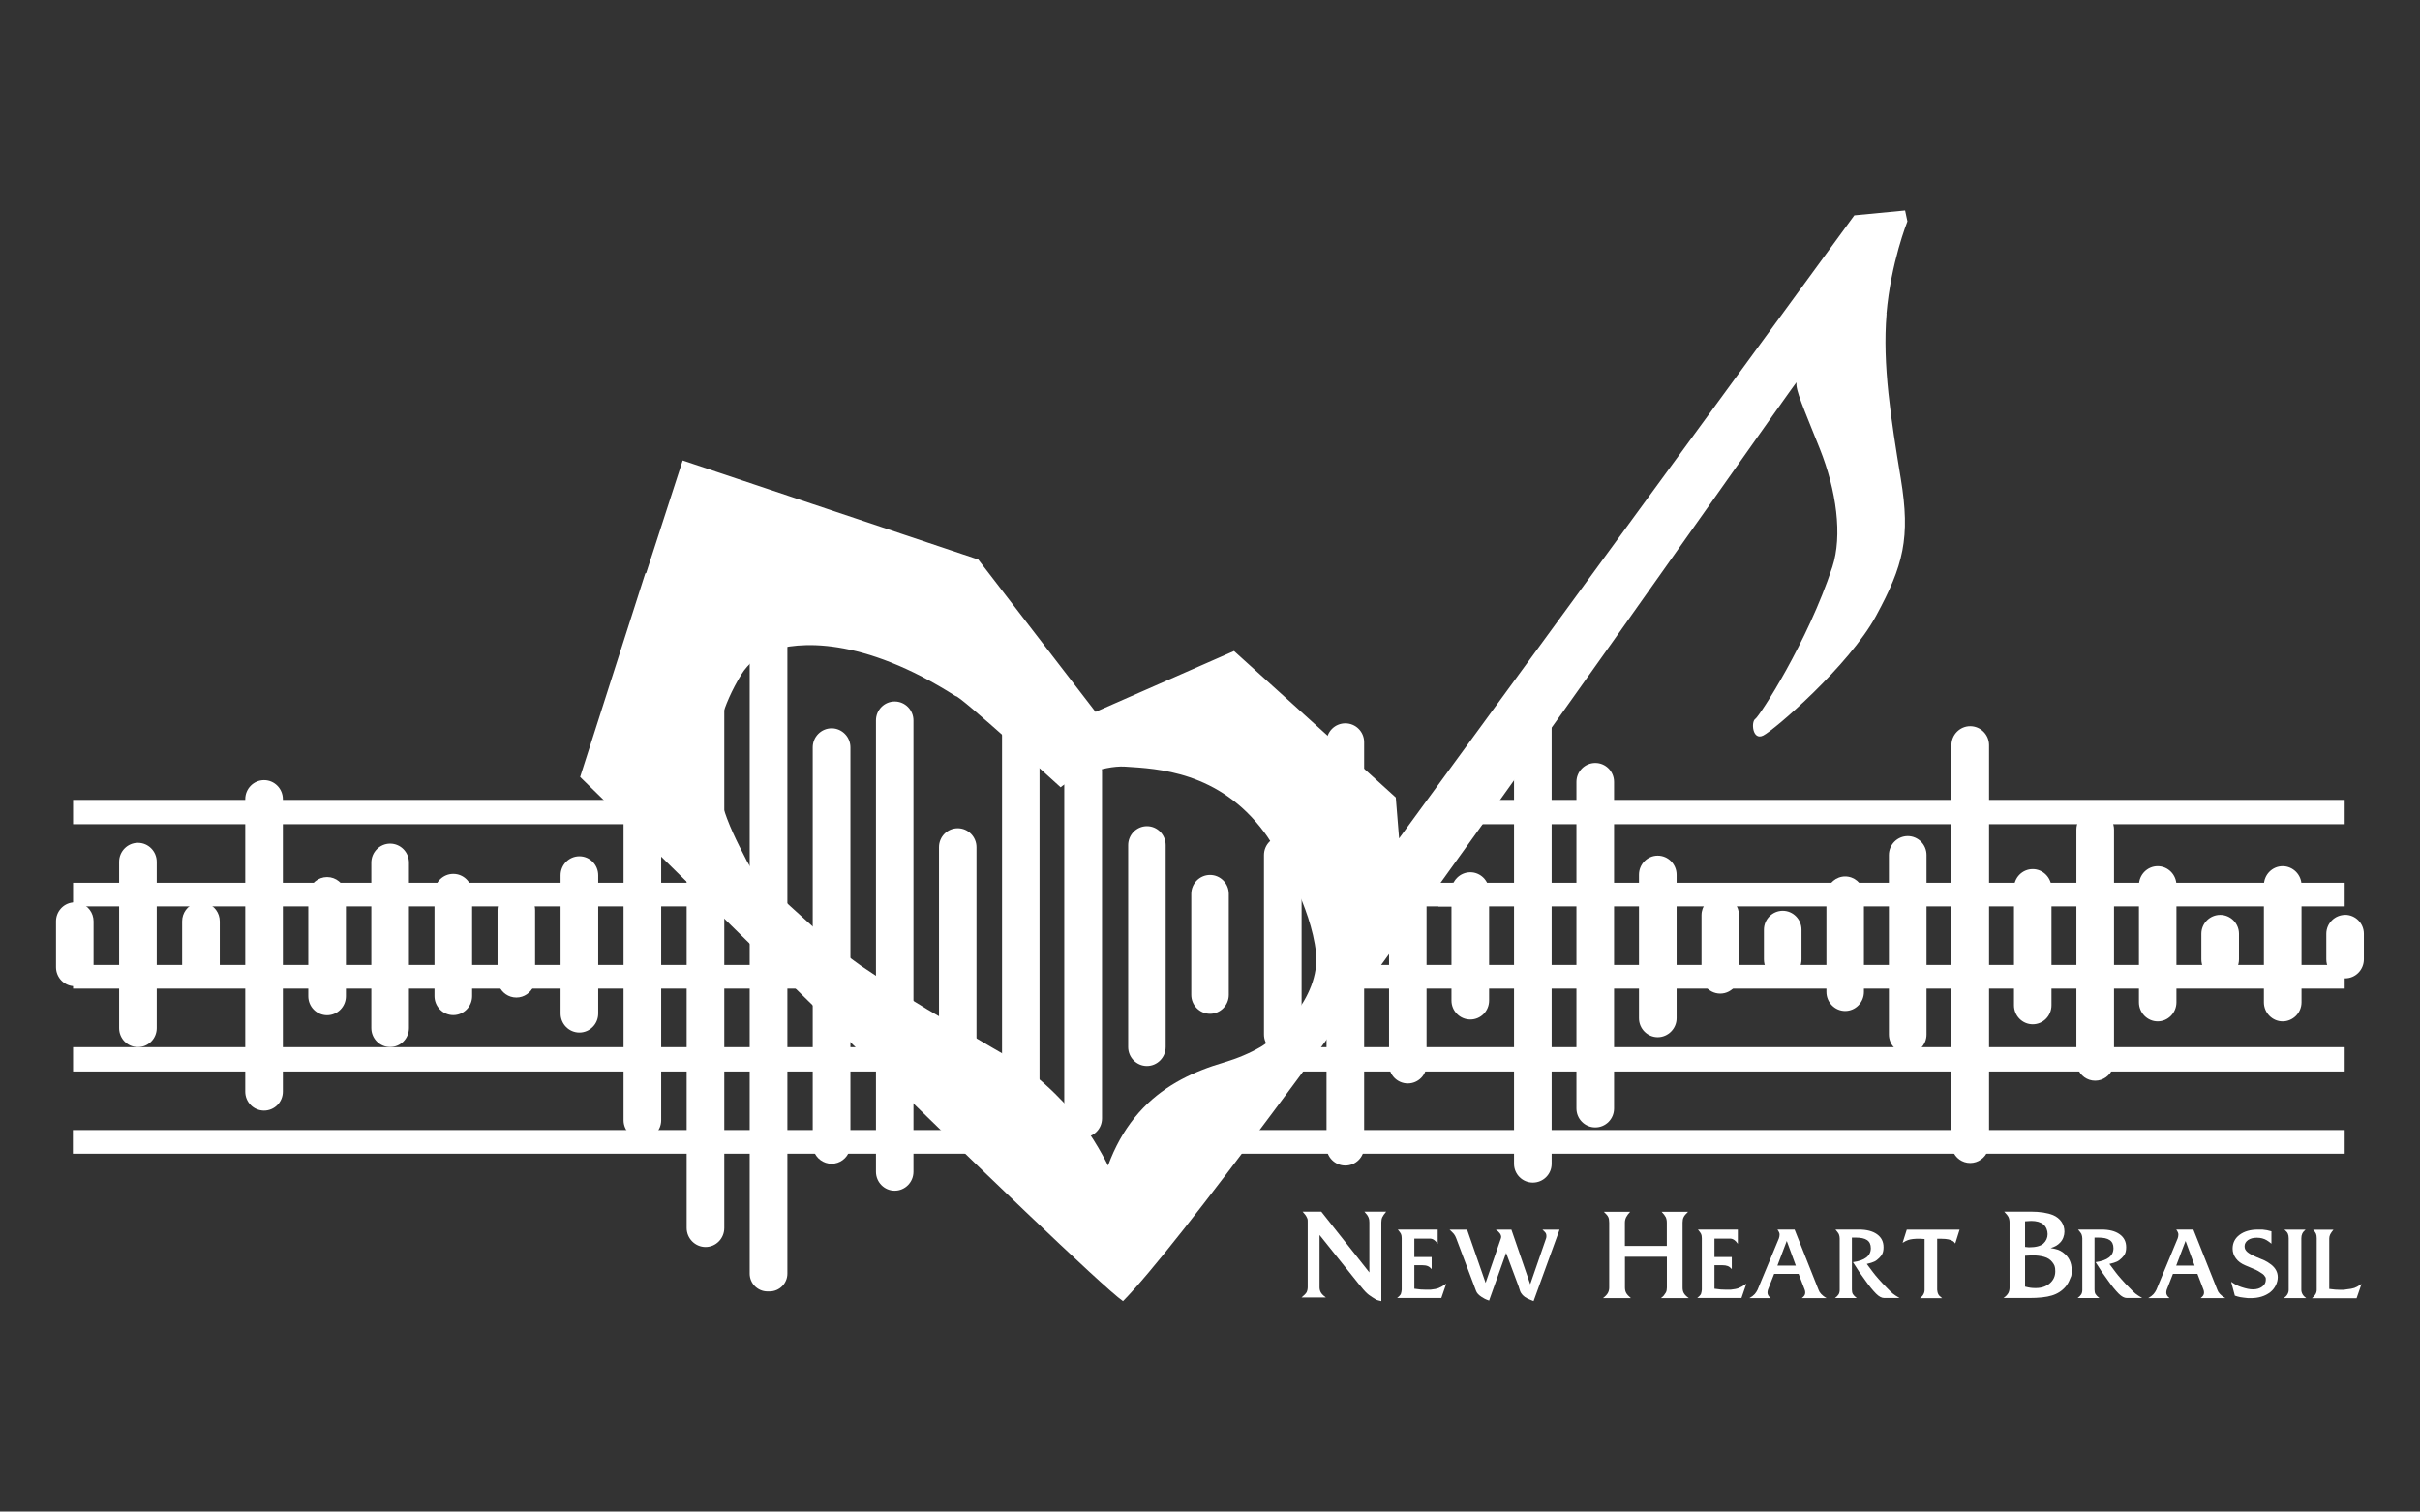 <?xml version="1.0" standalone="no"?>
<!DOCTYPE svg PUBLIC "-//W3C//DTD SVG 1.1//EN" "http://www.w3.org/Graphics/SVG/1.1/DTD/svg11.dtd">
<svg xmlns="http://www.w3.org/2000/svg" id="Layer_1" version="1.1" viewBox="0 0 3884.9 2426.6" width="3884.9" height="2426.6">
  <rect x="0" y="0" width="3884.9" height="2426.6" fill="#333333" stroke="none"/>
  <!-- Generator: Adobe Illustrator 29.3.1, SVG Export Plug-In . SVG Version: 2.1.0 Build 151)  -->
  <defs>
    <style>
      .st0 {
        fill: #fff;
      }
    </style>
  </defs>
  <g>
    <path class="st0" d="M2089.5,2082.8c4-3.2,6.6-5.9,8-8.2,1.2-2.5,1.8-5.4,1.8-8.6v-103.5c0-2.5,0-4.2-.2-4.9-.1-.7-.5-1.8-1.2-3.2-.7-1.5-1.5-2.9-2.5-4.2-1-1.3-2.4-3-4.3-5.1h30l77.2,97.6v-80.2c0-3.3-.4-5.9-1.2-7.7-.8-1.8-1.6-3.3-2.4-4.4-.8-1.1-2.2-2.8-4.4-5.3h35c-3.2,3.8-5.3,6.8-6.3,9.1-1,2.2-1.5,5-1.5,8.3v126.3c-3.6-.8-6-1.4-7.2-1.9-1.2-.5-3.7-2-7.4-4.4-2.2-1.4-4-2.7-5.5-3.8-1.5-1.1-3.3-2.8-5.4-4.9-2.1-2.1-4.7-5.2-7.9-9.2-.9-.9-1.7-1.8-2.5-2.9-1.3-1.5-2.2-2.7-2.7-3.4l-60.6-75.7v83.9c0,2.8.6,5.5,1.9,8,1.3,2.5,4,5.3,8.2,8.4h-38.8Z"/>
    <path class="st0" d="M2242.6,2084c3.1-2.5,5.2-4.7,6.2-6.6.3-.9.6-2,.9-3.4.3-1.3.5-2.5.5-3.5v-82.7c0-2.8-.4-5.1-1.1-6.7-.7-1.6-2.4-4-5.2-7.2h64.1v22.9c-3.7-5.6-8-8.4-12.6-8.4h-24.9v29.6h27.8v19.4c-2-2.3-4.1-4-6.4-4.9-2.2-.9-5.3-1.4-9.3-1.4h-12.1v37.8c4.3.6,7.5,1,9.8,1.2,2.3.2,4.9.3,8,.3h8.2c5.6-.5,10-1.4,13.2-2.7,3.2-1.3,7.3-3.6,12-6.9l-7.9,23h-71.3Z"/>
    <path class="st0" d="M2327,1974h28.2l29.7,85.5,24.6-71.6.4-2c0-4.1-2.9-8-8.6-11.9h25l30.2,87.7,25.5-73.8c.4-1.1.5-2.3.5-3.7,0-2-.4-3.6-1.1-4.7-.7-1.1-2.5-3-5.3-5.5h27.5l-41.7,114.7-2.1-.8c-1.4-.6-2.8-1.2-4.1-1.7-1.3-.5-2.6-1.1-4-1.8-2.8-1.4-5.3-3.2-7.3-5.3-2-2.1-3.5-4.5-4.4-7.2l-2.4-7.5-19.8-53.1-27.3,76.6c-3.2-1.1-5.5-2.1-6.9-2.8-1.5-.8-3.2-1.8-5.1-3-4.8-3.1-7.8-6.4-9-9.9l-2-5.3-29.8-79c-.9-2.5-2.1-4.8-3.7-6.9-.6-.8-1.6-1.9-3-3.2-1.4-1.3-2.7-2.6-4-3.8Z"/>
    <path class="st0" d="M2573.3,2084c3.6-2.7,6.2-5.4,7.7-8,1.5-2.6,2.3-5.6,2.3-8.9v-104.3c0-3.8-.5-6.9-1.5-9-1-2.2-3.4-5-7.1-8.5h42.3c-3,3.2-5.2,6.2-6.5,8.8-1.3,2.7-2,5.6-2,8.7v37.3h67.3v-37.3c0-3.5-.6-6.4-1.7-8.8-1.2-2.4-3.4-5.3-6.7-8.7h42.5c-3.6,3.5-6,6.3-7.1,8.7-1.2,2.3-1.7,5.3-1.7,8.8v104.3c0,3.6.7,6.6,2.1,9,1.4,2.4,4,5.1,7.9,7.9h-44.8c2-1.5,3.6-2.9,4.6-4.1,1-1.2,2.1-2.8,3.3-4.8,1.2-2.1,1.7-4.8,1.7-8.1v-49.4h-67.3v49.4c0,3.5.7,6.4,2.1,8.9,1.4,2.4,3.9,5.1,7.5,8.1h-44.8Z"/>
    <path class="st0" d="M2724.4,2084c3.1-2.5,5.2-4.7,6.2-6.6.3-.9.6-2,.9-3.4.3-1.3.5-2.5.5-3.5v-82.7c0-2.8-.4-5.1-1.1-6.7-.7-1.6-2.4-4-5.2-7.2h64.1v22.9c-3.7-5.6-8-8.4-12.6-8.4h-24.9v29.6h27.8v19.4c-2-2.3-4.1-4-6.4-4.9s-5.3-1.4-9.3-1.4h-12.1v37.8c4.3.6,7.5,1,9.8,1.2,2.3.2,4.9.3,8,.3h8.2c5.6-.5,10-1.4,13.2-2.7,3.2-1.3,7.3-3.6,12-6.9l-7.9,23h-71.3Z"/>
    <path class="st0" d="M2808.3,2084c2.3-1.3,4-2.4,5-3.2,1-.8,2.2-1.9,3.7-3.4.8-.9,1.6-2,2.4-3.2s1.4-2.4,2.1-3.7l34.2-82.4c.7-2.1,1.1-4.1,1.1-6s-.2-2.3-.7-3.5c-.5-1.2-1.3-2.8-2.7-4.7h27.5l38.4,96.6c.8,2.4,2.2,4.7,4.3,6.9,1,1,2.2,2,3.4,3.1,1.3,1,3,2.2,5.3,3.5h-39.8c2-1.6,3.5-3.1,4.3-4.4.8-1.3,1.2-2.8,1.2-4.6s-.3-2.9-.8-4.4l-9.8-25.6h-39.3l-10,25.6c-.5,1.5-.7,3.1-.7,4.7,0,3,1.7,5.9,5.2,8.7h-34.3ZM2868.3,1992.3l-15,39.5h29.6l-14.5-39.5Z"/>
    <path class="st0" d="M2945.6,2084c2.8-2.1,4.8-4.2,6-6.1,1.1-1.9,1.7-4.3,1.7-7v-82.9c0-2.3-.5-4.6-1.4-6.9-.6-1-1.3-2-1.9-2.9-.6-.9-1.8-2.3-3.5-4.3h37.8c12.3,0,21.9,2.5,28.9,7.5,7,5,10.5,11.9,10.5,20.7s-2.3,12.7-7,17.4c-2.6,2.6-5.2,4.6-7.8,5.8-2.5,1.2-6.6,2.5-12.1,3.8l10.2,13.6c2.1,2.8,5,6.4,8.7,10.5,4.1,4.6,8.4,9.3,13.1,14,4.2,4.4,7.5,7.6,9.8,9.5,2.4,2,6,4.3,10.9,7.1h-24.7c-4.1,0-8.4-2.3-13.1-7-5.5-5.6-11.1-12.5-16.8-20.6-3.9-5.2-7.3-10-10.2-14.3-2.3-3.5-5.7-8.7-10.1-15.7,19.1-2.6,28.7-10.1,28.7-22.3s-8.1-17.1-24.3-17.1h-6.1v83.6c0,3,.5,5.4,1.6,7.2,1.1,1.8,3.1,3.9,6.2,6.3h-35.1Z"/>
    <path class="st0" d="M3054.3,1995.2l6.7-21.2h84.8l-7,22.3c-1.2-1.7-2.3-2.9-3.2-3.5-3.9-2.7-10-4.1-18.5-4.1h-7.3v81.9c0,.8.2,1.9.5,3.4.3,1.4.7,2.6,1.2,3.5.8,1.9,2.9,4.1,6.3,6.6h-35.7c3.1-2.4,5-4.6,5.8-6.6,1.1-1.9,1.7-4.2,1.7-6.9v-81.5l-8.1-.5h-4.5c-1.4,0-3.5.2-6.3.5-2.8.3-5.3.9-7.5,1.6-2.2.7-5.2,2.2-8.9,4.5Z"/>
    <path class="st0" d="M3216,2084c2.3-1.7,4-3.1,5.1-4.3,1.1-1.2,2.1-2.5,2.9-3.9,1.3-2.6,2-5.5,2-8.7v-104.6c0-3.3-.6-6.2-1.7-8.6-1.2-2.4-3.5-5.3-6.9-8.8h42.6c14.9,0,26.9,1.9,36,5.6,5.6,2.4,10.1,6,13.3,10.6,3.2,4.6,4.8,10,4.8,16s-2.4,13.1-7.1,17.7c-1.8,1.9-3.8,3.5-6,4.8-2.2,1.3-5.2,2.6-9,3.8,5.1.8,9.1,1.7,11.9,2.7,2.8,1,5.6,2.6,8.5,4.8,8.9,6.7,13.3,15.9,13.3,27.5s-.8,9.4-2.5,14.1c-1.7,4.6-4,8.9-7.1,12.7-5.8,6.8-13.1,11.6-22,14.3-8.9,2.8-21.2,4.1-37.2,4.1h-40.8ZM3250.9,1960.6v41.2c2.7.4,4.8.6,6.2.6,11,0,18.7-2,23.2-6,4.5-4.2,6.8-9.3,6.8-15.2s-2.3-11.9-6.8-15.6c-4.5-3.7-11-5.6-19.4-5.6l-10.1.6ZM3250.9,2015.8v49.7c4.1,1,7.2,1.7,9.3,1.9,2.1.3,4.7.4,7.8.4,9.1,0,16.6-2.5,22.5-7.5,5.9-5,8.9-11.5,8.9-19.4s-1.5-10.4-4.6-14.5c-3.1-4.2-7.5-7.1-13.2-8.7-5.7-1.6-12.1-2.4-19.2-2.4l-11.6.6Z"/>
    <path class="st0" d="M3335.1,2084c2.8-2.1,4.8-4.2,6-6.1,1.1-1.9,1.7-4.3,1.7-7v-82.9c0-2.3-.5-4.6-1.4-6.9-.6-1-1.3-2-1.9-2.9-.6-.9-1.8-2.3-3.5-4.3h37.8c12.3,0,21.9,2.5,28.9,7.5,7,5,10.5,11.9,10.5,20.7s-2.3,12.7-7,17.4c-2.6,2.6-5.2,4.6-7.8,5.8-2.5,1.2-6.6,2.5-12.1,3.8l10.2,13.6c2.1,2.8,5,6.4,8.7,10.5,4.1,4.6,8.4,9.3,13.1,14,4.2,4.4,7.5,7.6,9.8,9.5,2.4,2,6,4.3,10.9,7.1h-24.7c-4.1,0-8.4-2.3-13.1-7-5.5-5.6-11.1-12.5-16.8-20.6-3.9-5.2-7.3-10-10.2-14.3-2.3-3.5-5.7-8.7-10.1-15.7,19.1-2.6,28.7-10.1,28.7-22.3s-8.1-17.1-24.3-17.1h-6.1v83.6c0,3,.5,5.4,1.6,7.2,1.1,1.8,3.1,3.9,6.2,6.3h-35.1Z"/>
    <path class="st0" d="M3448.5,2084c2.3-1.3,4-2.4,5-3.2,1-.8,2.2-1.9,3.7-3.4.8-.9,1.6-2,2.4-3.2s1.4-2.4,2.1-3.7l34.2-82.4c.7-2.1,1.1-4.1,1.1-6s-.2-2.3-.7-3.5c-.5-1.2-1.3-2.8-2.7-4.7h27.5l38.4,96.6c.8,2.4,2.2,4.7,4.3,6.9,1,1,2.2,2,3.4,3.1,1.3,1,3,2.2,5.3,3.5h-39.8c2-1.6,3.5-3.1,4.3-4.4.8-1.3,1.2-2.8,1.2-4.6s-.3-2.9-.8-4.4l-9.8-25.6h-39.3l-10,25.6c-.5,1.5-.7,3.1-.7,4.7,0,3,1.7,5.9,5.2,8.7h-34.3ZM3508.5,1992.3l-15,39.5h29.6l-14.5-39.5Z"/>
    <path class="st0" d="M3582,2057.9c3.5,2.4,6.4,4.1,8.5,5.2,2.1,1.1,4.9,2.2,8.3,3.3,3.4,1.1,6.6,2,9.6,2.6,2.9.6,5.8.9,8.4.9,6,0,10.9-1.5,14.8-4.4,3.9-2.9,5.8-6.6,5.8-11s-.4-3.5-1.3-5.1c-.8-1.6-2.2-3.1-4.1-4.5-1.9-1.4-4.1-2.8-6.7-4.3-2.6-1.5-5.3-2.8-8-3.8l-13-5.5c-6.4-2.7-11.4-6.3-14.9-11.1-3.5-4.7-5.3-9.9-5.3-15.6,0-9.2,3.7-16.7,11.2-22.3,7.5-5.6,17.4-8.4,29.6-8.4h6.9c3.9.5,6.4.8,7.4,1,1,.2,3.4.8,7.2,1.8v19.9c-1.3-1.1-2.6-2.1-3.8-3-1.3-.9-2.5-1.7-3.7-2.5-4.5-2.7-9.8-4.1-15.9-4.1s-10.5,1.3-14.2,3.8c-3.6,2.6-5.5,5.9-5.5,9.9s1.4,6.4,4.2,9c2.8,2.5,7.8,5.3,15,8.4l12.5,5.2c3.4,1.6,7,3.8,10.8,6.7,7.2,5.6,10.8,12.4,10.8,20.4s-4.1,17.8-12.2,24.1c-8.2,6.3-18.6,9.5-31.3,9.5s-3.7,0-5-.1c-1.3,0-3.3-.3-6.2-.7-2.9-.3-4.7-.6-5.6-.8-2.5-.5-5.3-1.3-8.6-2.4l-5.9-22.1Z"/>
    <path class="st0" d="M3666.3,2084c5.2-3.8,7.8-8.2,7.8-13.4v-82.7c0-3.2-.5-5.7-1.4-7.6-.9-1.9-2.7-4-5.5-6.3h34c-2.5,2.1-4.3,4.3-5.3,6.4-1,2.1-1.5,4.6-1.5,7.5v82.7c0,5.1,2.6,9.6,7.8,13.4h-35.9Z"/>
    <path class="st0" d="M3711.6,2084c5-4.1,7.5-8.5,7.5-13.4v-82.7c0-3.1-.4-5.5-1.1-7.2-.7-1.8-2.3-4-4.7-6.6h32.7c-2.5,3-4.3,5.5-5.3,7.6-1,2.1-1.5,4.2-1.5,6.5v81c4.1.5,7.3.9,9.7,1.1,2.4.2,4.9.3,7.4.3h6.3c1.7-.3,3-.5,3.8-.6,6-.6,10.4-1.4,13.2-2.4,2.8-1,6.6-3.2,11.4-6.4l-7.9,23h-71.3Z"/>
  </g>
  <path class="st0" d="M1189.7,965.6v70.4c-.2-1.6-.3-3.3-.3-5v-60.4c0-.4,0-.8,0-1.1,0,0,0,0,0,0,0-1.3.1-2.5.3-3.8Z"/>
  <path class="st0" d="M2373,1284.1h1391v39h-1391v-39Z"/>
  <path class="st0" d="M2162.7,1549.1h1601.3v38h-1601.3v-38Z"/>
  <path class="st0" d="M2069.3,1681.1h1694.7v39h-1694.7v-39Z"/>
  <path class="st0" d="M117.3,1417.1h1071.1v38H117.3v-38Z"/>
  <path class="st0" d="M3764,1814.1v38h-1808.1c5.3-4.7,7.5-10,7.5-15v-23h1800.6Z"/>
  <path class="st0" d="M2345,1417.1v38h-36l12.4-21.2,9.7-16.8h13.9Z"/>
  <path class="st0" d="M2251.6,1417.1h1512.4v38h-1512.4v-38Z"/>
  <path class="st0" d="M117.3,1681.1h1320.8v39H117.3v-39Z"/>
  <path class="st0" d="M1592.8,1814.1v38H117v-38h1475.9Z"/>
  <path class="st0" d="M117.3,1549.1h1230.4v38H117.3v-38Z"/>
  <path class="st0" d="M117.3,1284.1h957.7v39H117.3v-39Z"/>
  <path class="st0" d="M2962.2,1407c-14.6,0-26.8,10.6-29.6,24.6-.4,2-.6,4-.6,6v154.8c0,16.8,13.6,30.6,30.1,30.6s30.1-13.7,30.1-30.6v-154.8c0-2-.1-4-.6-6-2.7-14-14.8-24.6-29.6-24.6h0ZM3363.5,1301.2c-11.6,0-21.7,6.7-26.6,16.4-2.3,4.1-3.6,9-3.6,14v372.9c0,3.7.7,7.1,2,10.4,4.1,11.6,15.1,20,28.1,20s24.1-8.4,28.4-20c1.1-3.3,1.9-6.7,1.9-10.4v-372.9c0-5-1.3-9.8-3.6-14-5-9.7-15-16.4-26.7-16.4ZM3263.2,1395.2c-16.7,0-30.1,13.7-30.1,30.6v188c0,16.8,13.4,30.6,30.1,30.6s30.1-13.7,30.1-30.6v-188c0-16.8-13.6-30.6-30.1-30.6ZM3162.8,1165.8c-16.5,0-30.1,13.6-30.1,30.4v640.4c0,3.9.7,7.4,2,10.7,4.3,11.6,15.3,19.7,28.1,19.7s24-8.2,28.3-19.7c1.3-3.3,2-6.8,2-10.7v-640.4c0-16.8-13.6-30.4-30.3-30.4h0ZM3062.6,1342.2c-16.7,0-30.3,13.6-30.3,30.4v288.2c0,16.7,13.6,30.4,30.3,30.4s30.1-13.7,30.1-30.4v-288.2c0-16.8-13.6-30.4-30.1-30.4ZM3564.2,1468.7c-16.7,0-30.3,13.6-30.3,30.4v41c0,9.7,4.4,18.3,11.4,23.8,5.1,4.3,11.9,6.7,18.9,6.7s13.6-2.4,18.7-6.7c7-5.6,11.4-14.1,11.4-23.8v-41c0-16.8-13.6-30.4-30.1-30.4ZM3463.8,1390.5c-16.6,0-30.1,13.7-30.1,30.6v188c0,16.8,13.6,30.6,30.1,30.6s30.1-13.7,30.1-30.6v-188c0-16.8-13.4-30.6-30.1-30.6ZM3664.4,1390.5c-16.6,0-30.1,13.7-30.1,30.6v188c0,16.8,13.6,30.6,30.1,30.6s30.3-13.7,30.3-30.6v-188c0-16.8-13.6-30.6-30.3-30.6ZM3764.8,1468.7c-16.7,0-30.3,13.6-30.3,30.4v41c0,9.7,4.4,18.3,11.4,23.8,5.1,4.3,11.7,6.7,18.8,6.7,16.6,0,30.1-13.7,30.1-30.6v-41c0-16.8-13.6-30.4-30.1-30.4h0ZM2862,1462.1c-16.7,0-30.3,13.7-30.3,30.4v47.7c0,9.6,4.3,18,11.1,23.7,5.1,4.1,12,6.7,19.1,6.7s13.9-2.6,19-6.7c6.8-5.7,11.1-14.1,11.1-23.7v-47.7c0-16.7-13.6-30.4-30.1-30.4h0ZM2761.6,1438.6c-9.6,0-18,4.4-23.4,11.4-4.1,5.1-6.7,11.9-6.7,19.2v95.3c0,6.7,2.1,13,5.8,18,5.4,7.7,14.3,12.6,24.3,12.6s18.7-4.9,24.3-12.6c3.7-5,5.8-11.3,5.8-18v-95.3c0-7.3-2.6-14-6.6-19.2-5.7-7-14.1-11.4-23.6-11.4h0ZM2661.2,1373.6c-16.6,0-30.1,13.7-30.1,30.6v230.5c0,16.7,13.6,30.4,30.1,30.4s30.3-13.7,30.3-30.4v-230.5c0-16.8-13.6-30.6-30.3-30.6ZM2561,1224.8c-16.7,0-30.3,13.6-30.3,30.4v524.3c0,16.8,13.6,30.4,30.3,30.4s30.1-13.6,30.1-30.4v-524.3c0-16.9-13.6-30.4-30.1-30.4ZM2360.4,1400.3c-16.7,0-30.3,13.7-30.3,30.6v175.4c0,16.7,13.6,30.4,30.3,30.4s30.1-13.7,30.1-30.4v-175.4c0-16.8-13.6-30.6-30.1-30.6ZM2159.7,1871.1h0c-16.7,0-30.2-13.5-30.2-30.2v-649.5c0-16.7,13.5-30.2,30.2-30.2h0c16.7,0,30.2,13.5,30.2,30.2v649.5c0,16.7-13.5,30.2-30.2,30.2ZM2059.4,1342.2c-16.7,0-30.3,13.6-30.3,30.4v288.2c0,16.7,13.6,30.4,30.3,30.4s30.1-13.7,30.1-30.4v-288.2c0-16.8-13.6-30.4-30.1-30.4ZM2260,1352.9h0c16.6,0,30.1,13.5,30.1,30.1v326.2c0,16.6-13.5,30.1-30.1,30.1h0c-16.6,0-30.1-13.5-30.1-30.1v-326.2c0-16.6,13.5-30.1,30.1-30.1ZM2460.7,1112.9h0c16.7,0,30.2,13.5,30.2,30.2v725.2c0,16.7-13.5,30.2-30.2,30.2h0c-16.7,0-30.2-13.5-30.2-30.2v-725.2c0-16.7,13.5-30.2,30.2-30.2Z"/>
  <path class="st0" d="M3028.4,503.5c7-81.7,33.6-148.1,33.6-148.1l-3.7-17.5-81.5,7.8-730.8,1000.2-5.3-65.7-27.1-24.6-60.2-54.5-172.4-156-222.3,97.7-188.3-244.6-474.5-159-58.6,180.8-1.4.4-104.6,326.9s12.8,12.5,35.2,34.4c8,7.8,770,760.6,836.3,807.1,174.8-177.2,1082.2-1481.5,1081.2-1474.9-1.9,12,10.5,39.2,37.3,106.3,26.8,67.1,36.7,139.7,20.2,190-39.4,120.1-116.7,239.4-123.7,243.9-7,4.5-4.6,35.2,12.7,26.7s137.6-111.8,181.3-192.3c43.7-80.6,55.3-124.8,39.6-220.1-15.7-95.3-29.7-183-22.8-264.7ZM2024.1,1680.5c-17.3,10.1-37.4,18.6-59.5,25.2-11.6,3.4-23.3,7.3-34.9,11.9-44.7,17.6-88.3,45.1-121,94-7.7,11.4-14.7,24.1-21.1,38-3.1,6.8-6,14-8.8,21.5,0,0-25.7-51.8-51.2-78.8-.4-.3-52.1-64.6-114.7-98.9-10-5.4-101.8-59.8-102.9-60.4-13.9-8-28-16.4-41.9-25.1-1.6-1.1-85.8-57.3-86.4-57.8-15-10.8-29.7-21.6-43.7-32.4-19.5-18.5-119.4-106.6-129.8-120.9-3.9-5.4-7-10.3-9.4-14.9-.9-1.7-1.8-3.4-2.6-5.2-24-46.7-61.8-118.2-42-207.7,1-4.5,2.1-9,3.4-13.6,6.5-23.1,17-47.3,32.5-72.6,10.7-17.3,26.9-30.6,46-37.4,45.3-16.1,147.5-23.8,298.1,72.2,3.8-3.8,168.5,146.3,168.5,146.3,13.6-12.3,67.3-35.5,103.4-33.2,51.9,3.3,150.8,7.3,223.6,105.6,1.5,2,3,4.1,4.5,6.2l18.6,28.5s51.9,83.9,59.8,158.2-67.9,139.3-88.5,151.3Z"/>
  <path class="st0" d="M1942.5,1404.6c-16.6,0-30.1,13.7-30.1,30.4v162.1c0,16.8,13.6,30.4,30.1,30.4s30.1-13.6,30.1-30.4v-162.1c0-16.7-13.4-30.4-30.1-30.4ZM1132.6,1033.1c-16.7,0-30.3,13.7-30.3,30.6v907.6c0,16.8,13.6,30.6,30.3,30.6s30.1-13.7,30.1-30.6v-907.6c0-16.9-13.6-30.6-30.1-30.6ZM1436.3,1126.1c-16.7,0-30.1,13.6-30.1,30.4v724.6c0,16.7,13.4,30.4,30.1,30.4s30.1-13.7,30.1-30.4v-724.6c0-16.8-13.6-30.4-30.1-30.4ZM1335,1169.2c-16.7,0-30.3,13.7-30.3,30.6v638c0,3.4.6,6.6,1.6,9.7,4,12,15.4,20.7,28.7,20.7s24.6-8.7,28.6-20.7c1-3.1,1.6-6.3,1.6-9.7v-638c0-16.8-13.6-30.6-30.1-30.6ZM1841.2,1326.3c-16.5,0-30.1,13.7-30.1,30.4v324.2c0,16.8,13.6,30.4,30.1,30.4s30.1-13.6,30.1-30.4v-324.2c0-16.7-13.4-30.4-30.1-30.4ZM1537.5,1329.6c-16.7,0-30.1,13.6-30.1,30.4v314.4c0,16.7,13.4,30.4,30.1,30.4s30.1-13.7,30.1-30.4v-314.4c0-16.8-13.6-30.4-30.1-30.4ZM1031.3,1207.5c-16.7,0-30.3,13.7-30.3,30.6v560.3c0,16.7,13.6,30.4,30.3,30.4s30.1-13.7,30.1-30.4v-560.3c0-16.9-13.6-30.6-30.1-30.6ZM221.4,1353c-16.6,0-30.2,13.7-30.2,30.5v267c0,16.8,13.5,30.5,30.2,30.5s30.2-13.7,30.2-30.5v-267c0-16.8-13.5-30.5-30.2-30.5ZM332,1450h0c-3-1-6.1-1.5-9.4-1.5s-6.4.5-9.4,1.5c-12.1,4-20.8,15.5-20.8,29v76.3c0,3,.4,5.9,1.3,8.7,2.4,8.1,8,14.7,15.2,18.5,4.1,2.1,8.7,3.3,13.7,3.3s9.6-1.2,13.7-3.3c7.3-3.8,12.9-10.4,15.2-18.5.8-2.7,1.3-5.7,1.3-8.7v-76.3c0-13.5-8.7-25-20.8-29ZM129.2,1450c-2.9-.9-5.9-1.4-9.1-1.4s-2.5,0-3.7.2c-14.9,1.8-26.5,14.7-26.5,30.2v73.7c0,16.8,13.5,30.5,30.2,30.5s4.5-.3,6.6-.8c9.8-2.2,17.8-9.2,21.4-18.5,1.4-3.5,2.1-7.2,2.1-11.2v-73.7c0-13.6-8.9-25.1-21.1-29.1ZM423.9,1252.4c-16.7,0-30.2,13.7-30.2,30.5v469.6c0,16.8,13.5,30.4,30.2,30.4s30.2-13.7,30.2-30.4v-469.6c0-16.8-13.5-30.5-30.2-30.5ZM727.6,1402.9c-16,0-29.2,12.7-30.1,28.6,0,.6,0,1.2,0,1.8v165.8c0,16.8,13.5,30.5,30.2,30.5s30.2-13.7,30.2-30.5v-165.8c0-.6,0-1.2,0-1.8-.9-15.9-14.1-28.6-30.1-28.6ZM835.5,1431.5c-2.1-.5-4.4-.8-6.7-.8s-4.5.3-6.6.8c-9.8,2.2-17.8,9.2-21.4,18.5-1.4,3.5-2.1,7.2-2.1,11.2v109.7c0,4.1.8,8,2.3,11.6,4.5,11.1,15.3,18.9,27.9,18.9s23.4-7.8,27.9-18.9c1.5-3.6,2.2-7.5,2.2-11.6v-109.7c0-4-.8-7.7-2.1-11.2-3.6-9.2-11.6-16.3-21.4-18.5ZM930.1,1374.6c-16.7,0-30.2,13.7-30.2,30.5v222c0,16.8,13.5,30.5,30.2,30.5s30.2-13.7,30.2-30.5v-222c0-16.8-13.5-30.5-30.2-30.5ZM626.3,1354.3c-16.6,0-30.2,13.7-30.2,30.5v265.6c0,16.8,13.5,30.5,30.2,30.5s30.2-13.7,30.2-30.5v-265.6c0-16.8-13.5-30.5-30.2-30.5ZM525.1,1408c-14.3,0-26.3,10.1-29.4,23.6-.5,2.2-.8,4.5-.8,6.9v160.8c0,16.8,13.5,30.5,30.2,30.5s30.2-13.7,30.2-30.5v-160.8c0-2.4-.3-4.7-.8-6.9-3.1-13.5-15.1-23.6-29.4-23.6ZM1738.8,1208.3c-16.7,0-30.3,13.5-30.3,30.3v556.9c0,16.7,13.5,30.3,30.3,30.3s30.3-13.5,30.3-30.3v-556.9c0-16.7-13.5-30.3-30.3-30.3ZM1638.7,1119.1h0c-16.6,0-30.1,13.5-30.1,30.1v715.8c0,16.6,13.5,30.1,30.1,30.1h0c16.6,0,30.1-13.5,30.1-30.1v-715.8c0-16.6-13.5-30.1-30.1-30.1ZM1235.4,940.3h-3.3c-15.8,0-28.6,12.8-28.6,28.6v1075.7c0,15.8,12.8,28.6,28.6,28.6h3.3c15.8,0,28.6-12.8,28.6-28.6V968.8c0-15.8-12.8-28.6-28.6-28.6Z"/>
</svg>